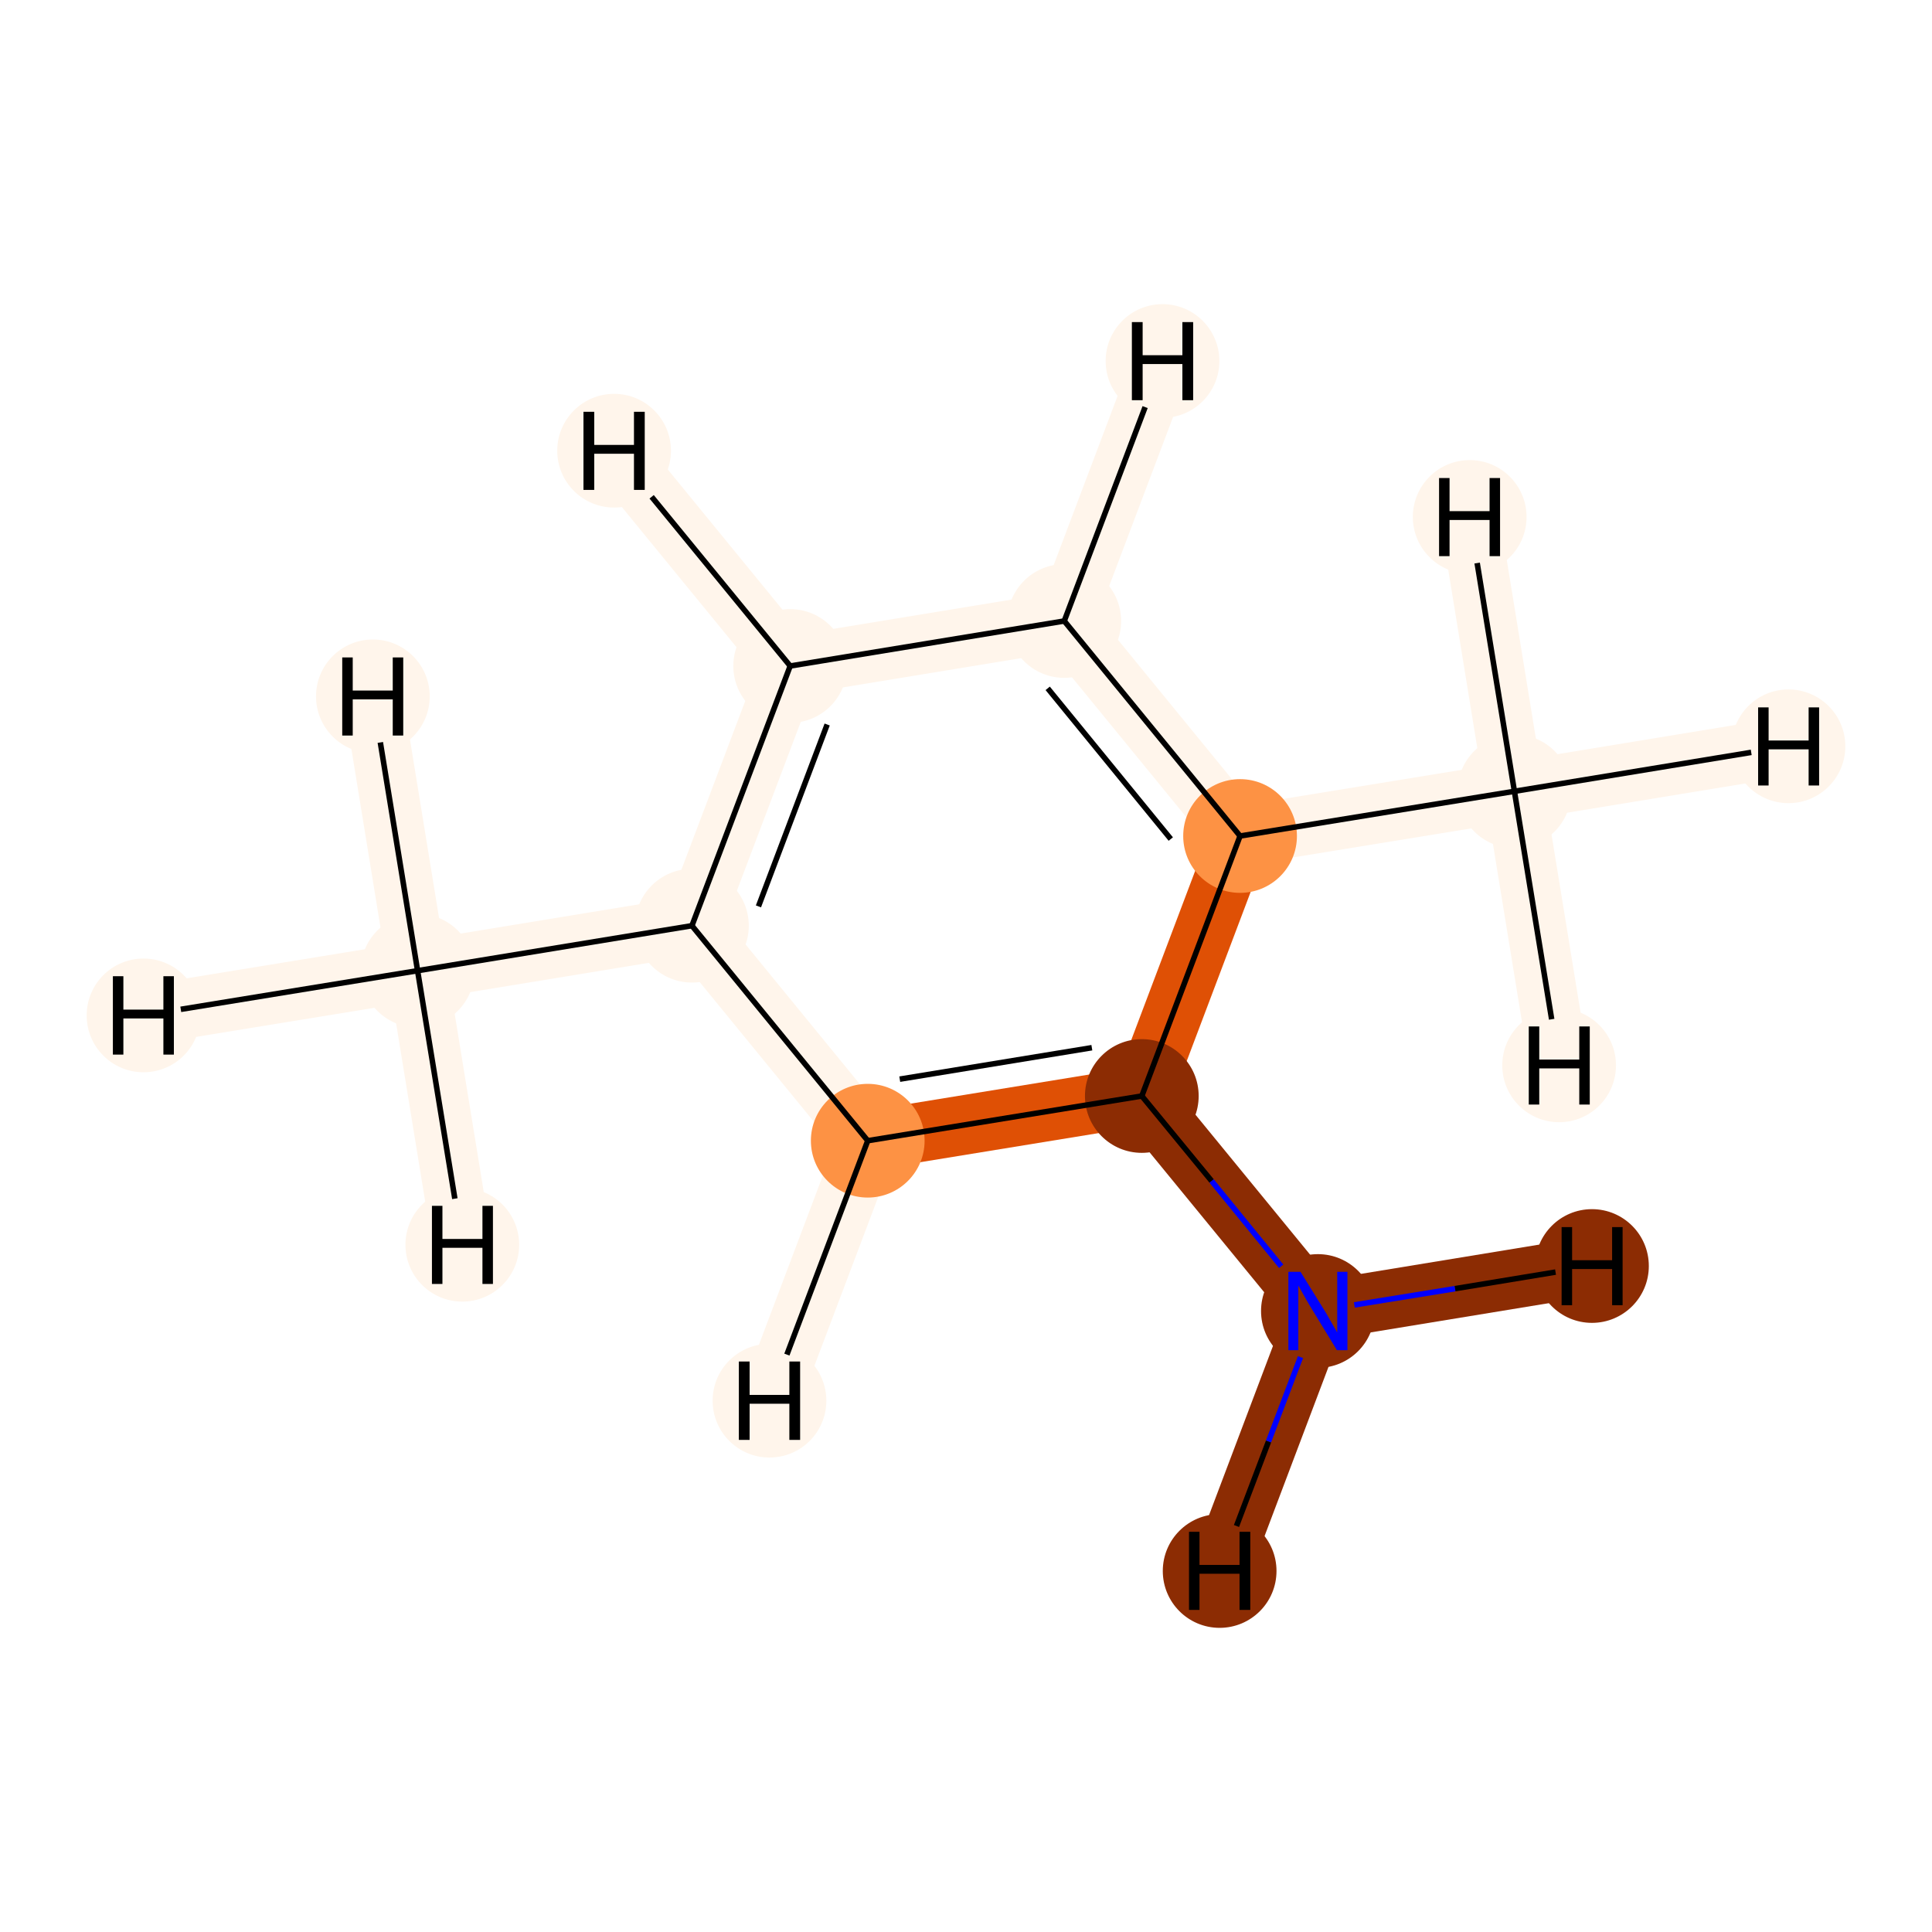 <?xml version='1.0' encoding='iso-8859-1'?>
<svg version='1.1' baseProfile='full'
              xmlns='http://www.w3.org/2000/svg'
                      xmlns:rdkit='http://www.rdkit.org/xml'
                      xmlns:xlink='http://www.w3.org/1999/xlink'
                  xml:space='preserve'
width='700px' height='700px' viewBox='0 0 700 700'>
<!-- END OF HEADER -->
<rect style='opacity:1.0;fill:#FFFFFF;stroke:none' width='700.0' height='700.0' x='0.0' y='0.0'> </rect>
<path d='M 151.3,351.7 L 250.7,335.4' style='fill:none;fill-rule:evenodd;stroke:#FFF5EB;stroke-width:21.5px;stroke-linecap:butt;stroke-linejoin:miter;stroke-opacity:1' />
<path d='M 151.3,351.7 L 52.0,367.9' style='fill:none;fill-rule:evenodd;stroke:#FFF5EB;stroke-width:21.5px;stroke-linecap:butt;stroke-linejoin:miter;stroke-opacity:1' />
<path d='M 151.3,351.7 L 135.1,252.3' style='fill:none;fill-rule:evenodd;stroke:#FFF5EB;stroke-width:21.5px;stroke-linecap:butt;stroke-linejoin:miter;stroke-opacity:1' />
<path d='M 151.3,351.7 L 167.5,451.0' style='fill:none;fill-rule:evenodd;stroke:#FFF5EB;stroke-width:21.5px;stroke-linecap:butt;stroke-linejoin:miter;stroke-opacity:1' />
<path d='M 250.7,335.4 L 286.3,241.3' style='fill:none;fill-rule:evenodd;stroke:#FFF5EB;stroke-width:21.5px;stroke-linecap:butt;stroke-linejoin:miter;stroke-opacity:1' />
<path d='M 250.7,335.4 L 314.4,413.3' style='fill:none;fill-rule:evenodd;stroke:#FFF5EB;stroke-width:21.5px;stroke-linecap:butt;stroke-linejoin:miter;stroke-opacity:1' />
<path d='M 286.3,241.3 L 385.6,225.0' style='fill:none;fill-rule:evenodd;stroke:#FFF5EB;stroke-width:21.5px;stroke-linecap:butt;stroke-linejoin:miter;stroke-opacity:1' />
<path d='M 286.3,241.3 L 222.5,163.3' style='fill:none;fill-rule:evenodd;stroke:#FFF5EB;stroke-width:21.5px;stroke-linecap:butt;stroke-linejoin:miter;stroke-opacity:1' />
<path d='M 385.6,225.0 L 449.3,302.9' style='fill:none;fill-rule:evenodd;stroke:#FFF5EB;stroke-width:21.5px;stroke-linecap:butt;stroke-linejoin:miter;stroke-opacity:1' />
<path d='M 385.6,225.0 L 421.2,130.8' style='fill:none;fill-rule:evenodd;stroke:#FFF5EB;stroke-width:21.5px;stroke-linecap:butt;stroke-linejoin:miter;stroke-opacity:1' />
<path d='M 449.3,302.9 L 413.7,397.1' style='fill:none;fill-rule:evenodd;stroke:#DF5005;stroke-width:21.5px;stroke-linecap:butt;stroke-linejoin:miter;stroke-opacity:1' />
<path d='M 449.3,302.9 L 548.7,286.7' style='fill:none;fill-rule:evenodd;stroke:#FFF5EB;stroke-width:21.5px;stroke-linecap:butt;stroke-linejoin:miter;stroke-opacity:1' />
<path d='M 413.7,397.1 L 314.4,413.3' style='fill:none;fill-rule:evenodd;stroke:#DF5005;stroke-width:21.5px;stroke-linecap:butt;stroke-linejoin:miter;stroke-opacity:1' />
<path d='M 413.7,397.1 L 477.5,475.0' style='fill:none;fill-rule:evenodd;stroke:#8C2C03;stroke-width:21.5px;stroke-linecap:butt;stroke-linejoin:miter;stroke-opacity:1' />
<path d='M 314.4,413.3 L 278.8,507.5' style='fill:none;fill-rule:evenodd;stroke:#FFF5EB;stroke-width:21.5px;stroke-linecap:butt;stroke-linejoin:miter;stroke-opacity:1' />
<path d='M 477.5,475.0 L 441.9,569.2' style='fill:none;fill-rule:evenodd;stroke:#8C2C03;stroke-width:21.5px;stroke-linecap:butt;stroke-linejoin:miter;stroke-opacity:1' />
<path d='M 477.5,475.0 L 576.8,458.7' style='fill:none;fill-rule:evenodd;stroke:#8C2C03;stroke-width:21.5px;stroke-linecap:butt;stroke-linejoin:miter;stroke-opacity:1' />
<path d='M 548.7,286.7 L 648.0,270.4' style='fill:none;fill-rule:evenodd;stroke:#FFF5EB;stroke-width:21.5px;stroke-linecap:butt;stroke-linejoin:miter;stroke-opacity:1' />
<path d='M 548.7,286.7 L 564.9,386.0' style='fill:none;fill-rule:evenodd;stroke:#FFF5EB;stroke-width:21.5px;stroke-linecap:butt;stroke-linejoin:miter;stroke-opacity:1' />
<path d='M 548.7,286.7 L 532.5,187.3' style='fill:none;fill-rule:evenodd;stroke:#FFF5EB;stroke-width:21.5px;stroke-linecap:butt;stroke-linejoin:miter;stroke-opacity:1' />
<ellipse cx='151.3' cy='351.7' rx='20.1' ry='20.1'  style='fill:#FFF5EB;fill-rule:evenodd;stroke:#FFF5EB;stroke-width:1.0px;stroke-linecap:butt;stroke-linejoin:miter;stroke-opacity:1' />
<ellipse cx='250.7' cy='335.4' rx='20.1' ry='20.1'  style='fill:#FFF5EB;fill-rule:evenodd;stroke:#FFF5EB;stroke-width:1.0px;stroke-linecap:butt;stroke-linejoin:miter;stroke-opacity:1' />
<ellipse cx='286.3' cy='241.3' rx='20.1' ry='20.1'  style='fill:#FFF5EB;fill-rule:evenodd;stroke:#FFF5EB;stroke-width:1.0px;stroke-linecap:butt;stroke-linejoin:miter;stroke-opacity:1' />
<ellipse cx='385.6' cy='225.0' rx='20.1' ry='20.1'  style='fill:#FFF5EB;fill-rule:evenodd;stroke:#FFF5EB;stroke-width:1.0px;stroke-linecap:butt;stroke-linejoin:miter;stroke-opacity:1' />
<ellipse cx='449.3' cy='302.9' rx='20.1' ry='20.1'  style='fill:#FD9244;fill-rule:evenodd;stroke:#FD9244;stroke-width:1.0px;stroke-linecap:butt;stroke-linejoin:miter;stroke-opacity:1' />
<ellipse cx='413.7' cy='397.1' rx='20.1' ry='20.1'  style='fill:#8C2C03;fill-rule:evenodd;stroke:#8C2C03;stroke-width:1.0px;stroke-linecap:butt;stroke-linejoin:miter;stroke-opacity:1' />
<ellipse cx='314.4' cy='413.3' rx='20.1' ry='20.1'  style='fill:#FD9244;fill-rule:evenodd;stroke:#FD9244;stroke-width:1.0px;stroke-linecap:butt;stroke-linejoin:miter;stroke-opacity:1' />
<ellipse cx='477.5' cy='475.0' rx='20.1' ry='20.1'  style='fill:#8C2C03;fill-rule:evenodd;stroke:#8C2C03;stroke-width:1.0px;stroke-linecap:butt;stroke-linejoin:miter;stroke-opacity:1' />
<ellipse cx='548.7' cy='286.7' rx='20.1' ry='20.1'  style='fill:#FFF5EB;fill-rule:evenodd;stroke:#FFF5EB;stroke-width:1.0px;stroke-linecap:butt;stroke-linejoin:miter;stroke-opacity:1' />
<ellipse cx='52.0' cy='367.9' rx='20.1' ry='20.1'  style='fill:#FFF5EB;fill-rule:evenodd;stroke:#FFF5EB;stroke-width:1.0px;stroke-linecap:butt;stroke-linejoin:miter;stroke-opacity:1' />
<ellipse cx='135.1' cy='252.3' rx='20.1' ry='20.1'  style='fill:#FFF5EB;fill-rule:evenodd;stroke:#FFF5EB;stroke-width:1.0px;stroke-linecap:butt;stroke-linejoin:miter;stroke-opacity:1' />
<ellipse cx='167.5' cy='451.0' rx='20.1' ry='20.1'  style='fill:#FFF5EB;fill-rule:evenodd;stroke:#FFF5EB;stroke-width:1.0px;stroke-linecap:butt;stroke-linejoin:miter;stroke-opacity:1' />
<ellipse cx='222.5' cy='163.3' rx='20.1' ry='20.1'  style='fill:#FFF5EB;fill-rule:evenodd;stroke:#FFF5EB;stroke-width:1.0px;stroke-linecap:butt;stroke-linejoin:miter;stroke-opacity:1' />
<ellipse cx='421.2' cy='130.8' rx='20.1' ry='20.1'  style='fill:#FFF5EB;fill-rule:evenodd;stroke:#FFF5EB;stroke-width:1.0px;stroke-linecap:butt;stroke-linejoin:miter;stroke-opacity:1' />
<ellipse cx='278.8' cy='507.5' rx='20.1' ry='20.1'  style='fill:#FFF5EB;fill-rule:evenodd;stroke:#FFF5EB;stroke-width:1.0px;stroke-linecap:butt;stroke-linejoin:miter;stroke-opacity:1' />
<ellipse cx='441.9' cy='569.2' rx='20.1' ry='20.1'  style='fill:#8C2C03;fill-rule:evenodd;stroke:#8C2C03;stroke-width:1.0px;stroke-linecap:butt;stroke-linejoin:miter;stroke-opacity:1' />
<ellipse cx='576.8' cy='458.7' rx='20.1' ry='20.1'  style='fill:#8C2C03;fill-rule:evenodd;stroke:#8C2C03;stroke-width:1.0px;stroke-linecap:butt;stroke-linejoin:miter;stroke-opacity:1' />
<ellipse cx='648.0' cy='270.4' rx='20.1' ry='20.1'  style='fill:#FFF5EB;fill-rule:evenodd;stroke:#FFF5EB;stroke-width:1.0px;stroke-linecap:butt;stroke-linejoin:miter;stroke-opacity:1' />
<ellipse cx='564.9' cy='386.0' rx='20.1' ry='20.1'  style='fill:#FFF5EB;fill-rule:evenodd;stroke:#FFF5EB;stroke-width:1.0px;stroke-linecap:butt;stroke-linejoin:miter;stroke-opacity:1' />
<ellipse cx='532.5' cy='187.3' rx='20.1' ry='20.1'  style='fill:#FFF5EB;fill-rule:evenodd;stroke:#FFF5EB;stroke-width:1.0px;stroke-linecap:butt;stroke-linejoin:miter;stroke-opacity:1' />
<path class='bond-0 atom-0 atom-1' d='M 151.3,351.7 L 250.7,335.4' style='fill:none;fill-rule:evenodd;stroke:#000000;stroke-width:2.0px;stroke-linecap:butt;stroke-linejoin:miter;stroke-opacity:1' />
<path class='bond-9 atom-0 atom-9' d='M 151.3,351.7 L 65.5,365.7' style='fill:none;fill-rule:evenodd;stroke:#000000;stroke-width:2.0px;stroke-linecap:butt;stroke-linejoin:miter;stroke-opacity:1' />
<path class='bond-10 atom-0 atom-10' d='M 151.3,351.7 L 137.8,269.0' style='fill:none;fill-rule:evenodd;stroke:#000000;stroke-width:2.0px;stroke-linecap:butt;stroke-linejoin:miter;stroke-opacity:1' />
<path class='bond-11 atom-0 atom-11' d='M 151.3,351.7 L 164.8,434.3' style='fill:none;fill-rule:evenodd;stroke:#000000;stroke-width:2.0px;stroke-linecap:butt;stroke-linejoin:miter;stroke-opacity:1' />
<path class='bond-1 atom-1 atom-2' d='M 250.7,335.4 L 286.3,241.3' style='fill:none;fill-rule:evenodd;stroke:#000000;stroke-width:2.0px;stroke-linecap:butt;stroke-linejoin:miter;stroke-opacity:1' />
<path class='bond-1 atom-1 atom-2' d='M 274.8,328.4 L 299.7,262.5' style='fill:none;fill-rule:evenodd;stroke:#000000;stroke-width:2.0px;stroke-linecap:butt;stroke-linejoin:miter;stroke-opacity:1' />
<path class='bond-8 atom-6 atom-1' d='M 314.4,413.3 L 250.7,335.4' style='fill:none;fill-rule:evenodd;stroke:#000000;stroke-width:2.0px;stroke-linecap:butt;stroke-linejoin:miter;stroke-opacity:1' />
<path class='bond-2 atom-2 atom-3' d='M 286.3,241.3 L 385.6,225.0' style='fill:none;fill-rule:evenodd;stroke:#000000;stroke-width:2.0px;stroke-linecap:butt;stroke-linejoin:miter;stroke-opacity:1' />
<path class='bond-12 atom-2 atom-12' d='M 286.3,241.3 L 236.1,180.0' style='fill:none;fill-rule:evenodd;stroke:#000000;stroke-width:2.0px;stroke-linecap:butt;stroke-linejoin:miter;stroke-opacity:1' />
<path class='bond-3 atom-3 atom-4' d='M 385.6,225.0 L 449.3,302.9' style='fill:none;fill-rule:evenodd;stroke:#000000;stroke-width:2.0px;stroke-linecap:butt;stroke-linejoin:miter;stroke-opacity:1' />
<path class='bond-3 atom-3 atom-4' d='M 379.6,249.4 L 424.2,304.0' style='fill:none;fill-rule:evenodd;stroke:#000000;stroke-width:2.0px;stroke-linecap:butt;stroke-linejoin:miter;stroke-opacity:1' />
<path class='bond-13 atom-3 atom-13' d='M 385.6,225.0 L 414.9,147.5' style='fill:none;fill-rule:evenodd;stroke:#000000;stroke-width:2.0px;stroke-linecap:butt;stroke-linejoin:miter;stroke-opacity:1' />
<path class='bond-4 atom-4 atom-5' d='M 449.3,302.9 L 413.7,397.1' style='fill:none;fill-rule:evenodd;stroke:#000000;stroke-width:2.0px;stroke-linecap:butt;stroke-linejoin:miter;stroke-opacity:1' />
<path class='bond-7 atom-4 atom-8' d='M 449.3,302.9 L 548.7,286.7' style='fill:none;fill-rule:evenodd;stroke:#000000;stroke-width:2.0px;stroke-linecap:butt;stroke-linejoin:miter;stroke-opacity:1' />
<path class='bond-5 atom-5 atom-6' d='M 413.7,397.1 L 314.4,413.3' style='fill:none;fill-rule:evenodd;stroke:#000000;stroke-width:2.0px;stroke-linecap:butt;stroke-linejoin:miter;stroke-opacity:1' />
<path class='bond-5 atom-5 atom-6' d='M 395.6,379.6 L 326.0,391.0' style='fill:none;fill-rule:evenodd;stroke:#000000;stroke-width:2.0px;stroke-linecap:butt;stroke-linejoin:miter;stroke-opacity:1' />
<path class='bond-6 atom-5 atom-7' d='M 413.7,397.1 L 439.0,427.9' style='fill:none;fill-rule:evenodd;stroke:#000000;stroke-width:2.0px;stroke-linecap:butt;stroke-linejoin:miter;stroke-opacity:1' />
<path class='bond-6 atom-5 atom-7' d='M 439.0,427.9 L 464.2,458.8' style='fill:none;fill-rule:evenodd;stroke:#0000FF;stroke-width:2.0px;stroke-linecap:butt;stroke-linejoin:miter;stroke-opacity:1' />
<path class='bond-14 atom-6 atom-14' d='M 314.4,413.3 L 285.1,490.8' style='fill:none;fill-rule:evenodd;stroke:#000000;stroke-width:2.0px;stroke-linecap:butt;stroke-linejoin:miter;stroke-opacity:1' />
<path class='bond-15 atom-7 atom-15' d='M 471.2,491.7 L 459.6,522.3' style='fill:none;fill-rule:evenodd;stroke:#0000FF;stroke-width:2.0px;stroke-linecap:butt;stroke-linejoin:miter;stroke-opacity:1' />
<path class='bond-15 atom-7 atom-15' d='M 459.6,522.3 L 448.0,552.9' style='fill:none;fill-rule:evenodd;stroke:#000000;stroke-width:2.0px;stroke-linecap:butt;stroke-linejoin:miter;stroke-opacity:1' />
<path class='bond-16 atom-7 atom-16' d='M 490.7,472.8 L 527.2,466.9' style='fill:none;fill-rule:evenodd;stroke:#0000FF;stroke-width:2.0px;stroke-linecap:butt;stroke-linejoin:miter;stroke-opacity:1' />
<path class='bond-16 atom-7 atom-16' d='M 527.2,466.9 L 563.6,460.9' style='fill:none;fill-rule:evenodd;stroke:#000000;stroke-width:2.0px;stroke-linecap:butt;stroke-linejoin:miter;stroke-opacity:1' />
<path class='bond-17 atom-8 atom-17' d='M 548.7,286.7 L 634.5,272.6' style='fill:none;fill-rule:evenodd;stroke:#000000;stroke-width:2.0px;stroke-linecap:butt;stroke-linejoin:miter;stroke-opacity:1' />
<path class='bond-18 atom-8 atom-18' d='M 548.7,286.7 L 562.2,369.3' style='fill:none;fill-rule:evenodd;stroke:#000000;stroke-width:2.0px;stroke-linecap:butt;stroke-linejoin:miter;stroke-opacity:1' />
<path class='bond-19 atom-8 atom-19' d='M 548.7,286.7 L 535.2,204.0' style='fill:none;fill-rule:evenodd;stroke:#000000;stroke-width:2.0px;stroke-linecap:butt;stroke-linejoin:miter;stroke-opacity:1' />
<path  class='atom-7' d='M 471.2 460.8
L 480.5 475.8
Q 481.4 477.3, 482.9 480.0
Q 484.4 482.7, 484.5 482.8
L 484.5 460.8
L 488.2 460.8
L 488.2 489.2
L 484.4 489.2
L 474.4 472.8
Q 473.2 470.8, 472.0 468.6
Q 470.8 466.4, 470.4 465.8
L 470.4 489.2
L 466.8 489.2
L 466.8 460.8
L 471.2 460.8
' fill='#0000FF'/>
<path  class='atom-9' d='M 40.9 353.7
L 44.7 353.7
L 44.7 365.8
L 59.2 365.8
L 59.2 353.7
L 63.0 353.7
L 63.0 382.1
L 59.2 382.1
L 59.2 369.0
L 44.7 369.0
L 44.7 382.1
L 40.9 382.1
L 40.9 353.7
' fill='#000000'/>
<path  class='atom-10' d='M 124.0 238.2
L 127.8 238.2
L 127.8 250.2
L 142.3 250.2
L 142.3 238.2
L 146.1 238.2
L 146.1 266.5
L 142.3 266.5
L 142.3 253.4
L 127.8 253.4
L 127.8 266.5
L 124.0 266.5
L 124.0 238.2
' fill='#000000'/>
<path  class='atom-11' d='M 156.5 436.9
L 160.3 436.9
L 160.3 448.9
L 174.8 448.9
L 174.8 436.9
L 178.6 436.9
L 178.6 465.2
L 174.8 465.2
L 174.8 452.1
L 160.3 452.1
L 160.3 465.2
L 156.5 465.2
L 156.5 436.9
' fill='#000000'/>
<path  class='atom-12' d='M 211.4 149.2
L 215.3 149.2
L 215.3 161.2
L 229.7 161.2
L 229.7 149.2
L 233.6 149.2
L 233.6 177.5
L 229.7 177.5
L 229.7 164.4
L 215.3 164.4
L 215.3 177.5
L 211.4 177.5
L 211.4 149.2
' fill='#000000'/>
<path  class='atom-13' d='M 410.1 116.7
L 414.0 116.7
L 414.0 128.7
L 428.4 128.7
L 428.4 116.7
L 432.3 116.7
L 432.3 145.0
L 428.4 145.0
L 428.4 131.9
L 414.0 131.9
L 414.0 145.0
L 410.1 145.0
L 410.1 116.7
' fill='#000000'/>
<path  class='atom-14' d='M 267.7 493.3
L 271.6 493.3
L 271.6 505.4
L 286.0 505.4
L 286.0 493.3
L 289.9 493.3
L 289.9 521.7
L 286.0 521.7
L 286.0 508.6
L 271.6 508.6
L 271.6 521.7
L 267.7 521.7
L 267.7 493.3
' fill='#000000'/>
<path  class='atom-15' d='M 430.8 555.0
L 434.6 555.0
L 434.6 567.0
L 449.1 567.0
L 449.1 555.0
L 453.0 555.0
L 453.0 583.3
L 449.1 583.3
L 449.1 570.2
L 434.6 570.2
L 434.6 583.3
L 430.8 583.3
L 430.8 555.0
' fill='#000000'/>
<path  class='atom-16' d='M 565.8 444.6
L 569.6 444.6
L 569.6 456.6
L 584.1 456.6
L 584.1 444.6
L 587.9 444.6
L 587.9 472.9
L 584.1 472.9
L 584.1 459.8
L 569.6 459.8
L 569.6 472.9
L 565.8 472.9
L 565.8 444.6
' fill='#000000'/>
<path  class='atom-17' d='M 637.0 256.3
L 640.8 256.3
L 640.8 268.3
L 655.3 268.3
L 655.3 256.3
L 659.1 256.3
L 659.1 284.6
L 655.3 284.6
L 655.3 271.5
L 640.8 271.5
L 640.8 284.6
L 637.0 284.6
L 637.0 256.3
' fill='#000000'/>
<path  class='atom-18' d='M 553.9 371.9
L 557.7 371.9
L 557.7 383.9
L 572.2 383.9
L 572.2 371.9
L 576.0 371.9
L 576.0 400.2
L 572.2 400.2
L 572.2 387.1
L 557.7 387.1
L 557.7 400.2
L 553.9 400.2
L 553.9 371.9
' fill='#000000'/>
<path  class='atom-19' d='M 521.4 173.2
L 525.2 173.2
L 525.2 185.2
L 539.7 185.2
L 539.7 173.2
L 543.5 173.2
L 543.5 201.5
L 539.7 201.5
L 539.7 188.4
L 525.2 188.4
L 525.2 201.5
L 521.4 201.5
L 521.4 173.2
' fill='#000000'/>
</svg>
